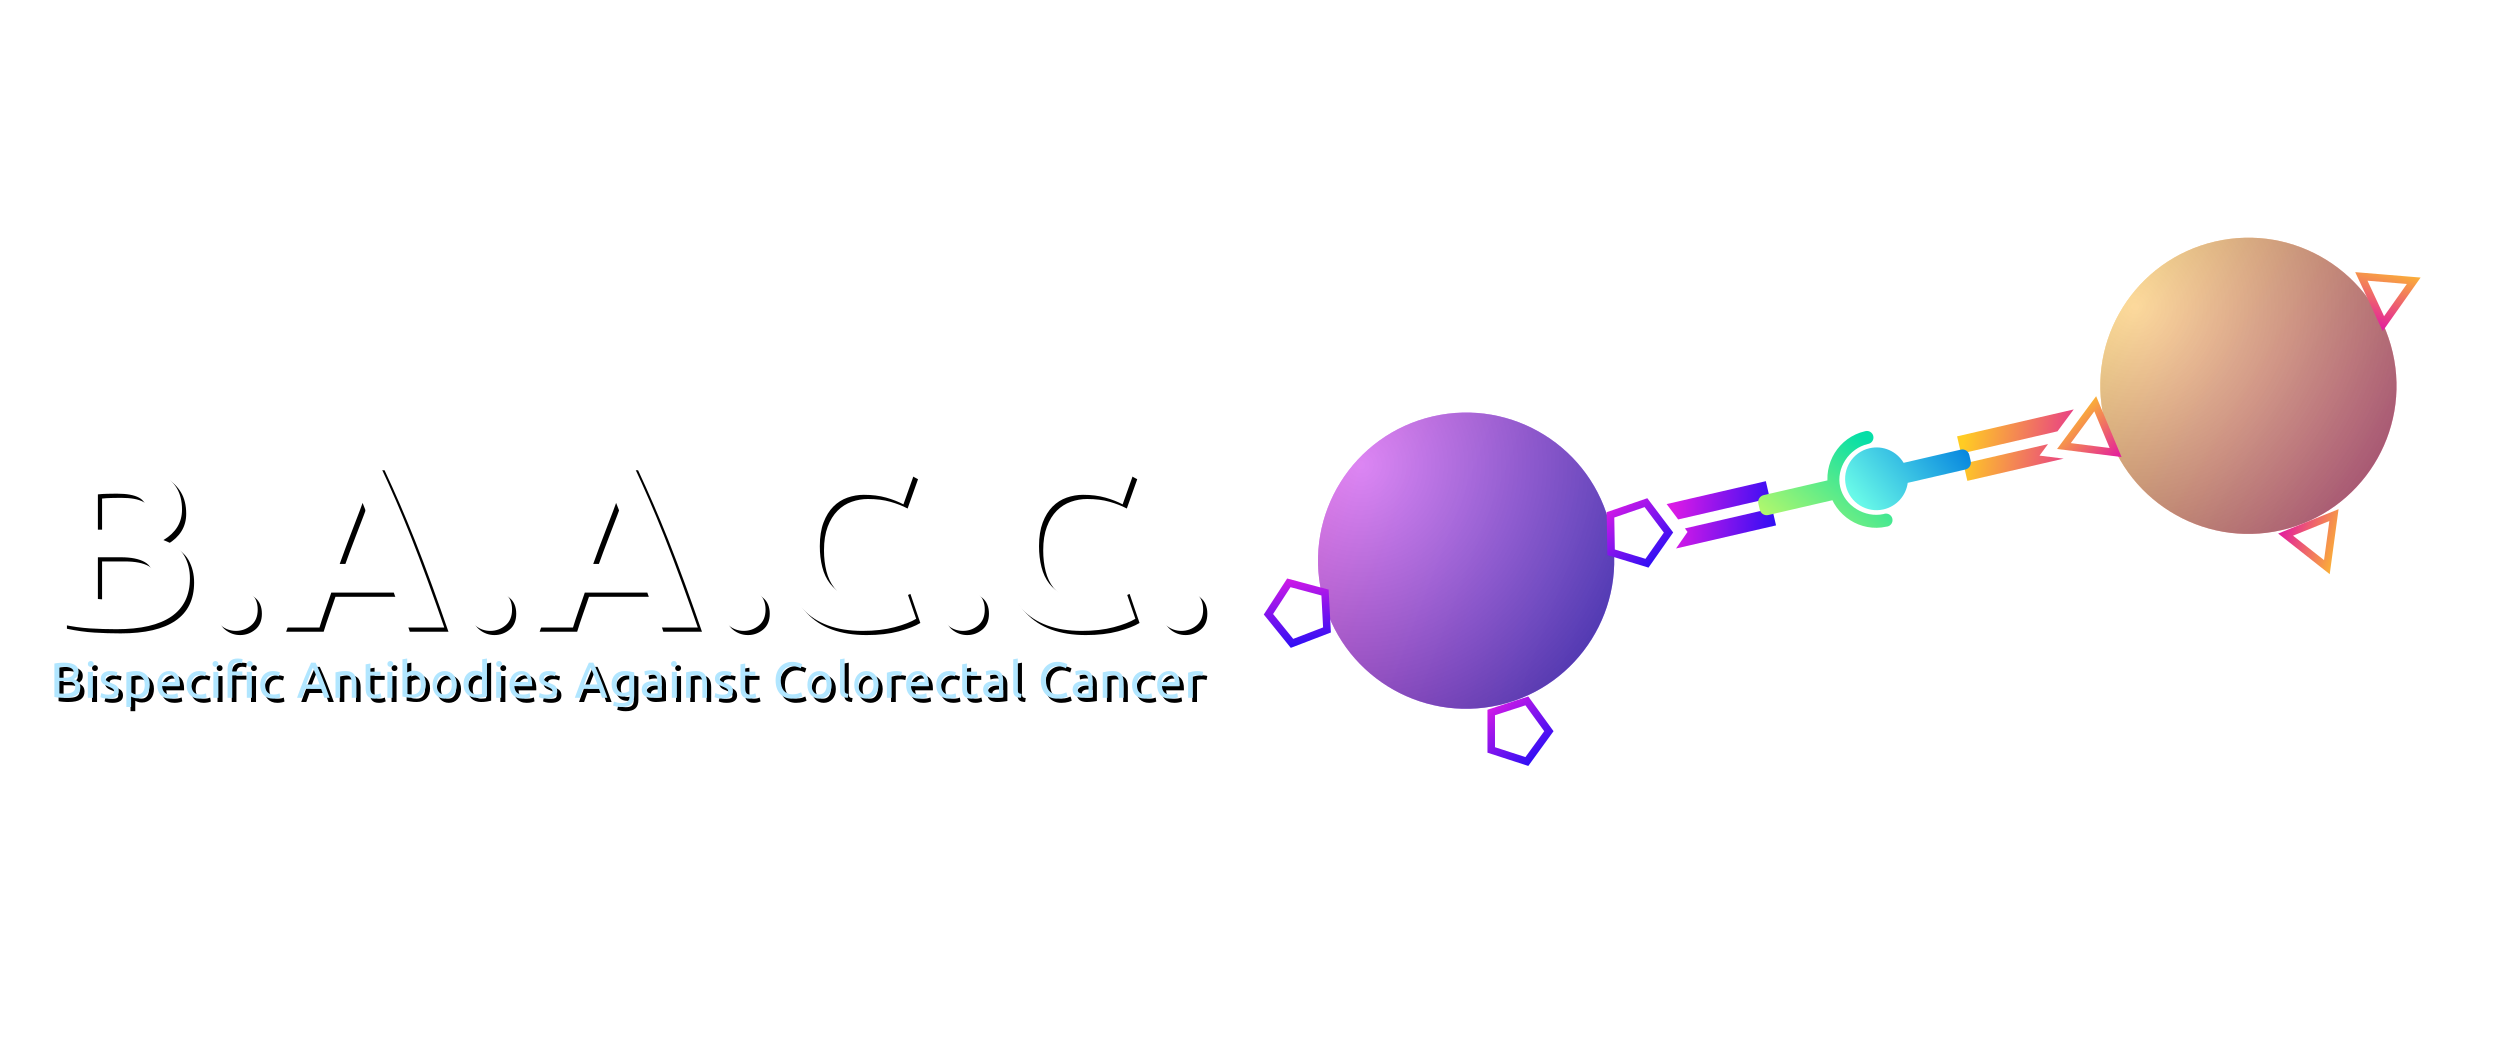 <?xml version="1.0" encoding="UTF-8"?>
<svg width="2988px" height="1252px" viewBox="0 0 2988 1252" version="1.1" xmlns="http://www.w3.org/2000/svg" xmlns:xlink="http://www.w3.org/1999/xlink">
    <!-- Generator: Sketch 59 (86127) - https://sketch.com -->
    <title>Artboard</title>
    <desc>Created with Sketch.</desc>
    <defs>
        <path d="M76.457,834.04 C75.599,834.04 74.67,834.02 73.669,833.981 C72.668,833.941 71.668,833.881 70.667,833.802 C69.666,833.723 68.676,833.624 67.696,833.505 C66.715,833.386 65.817,833.227 65,833.029 L65,793.051 C65.817,792.853 66.715,792.694 67.696,792.575 C68.676,792.456 69.666,792.357 70.667,792.278 C71.668,792.199 72.658,792.139 73.638,792.099 C74.619,792.06 75.538,792.04 76.395,792.04 C78.846,792.04 81.143,792.218 83.288,792.575 C85.432,792.932 87.29,793.537 88.863,794.39 C90.435,795.243 91.671,796.363 92.569,797.751 C93.468,799.139 93.917,800.845 93.917,802.867 C93.917,805.128 93.366,806.982 92.263,808.43 C91.16,809.877 89.69,810.958 87.852,811.672 C90.343,812.386 92.324,813.516 93.794,815.063 C95.265,816.609 96,818.791 96,821.607 C96,825.731 94.438,828.835 91.313,830.917 C88.189,832.999 83.237,834.04 76.457,834.04 Z M71,814.04 L71,828.798 L71.735,828.859 L71.735,828.859 L72.594,828.919 C73.125,828.959 73.748,828.99 74.463,829.01 L76.261,829.038 C76.482,829.039 76.71,829.04 76.945,829.04 C78.702,829.04 80.367,828.929 81.94,828.707 C83.513,828.486 84.892,828.092 86.077,827.528 C87.262,826.963 88.212,826.177 88.927,825.169 C89.642,824.161 90,822.891 90,821.359 C90,819.988 89.734,818.828 89.203,817.881 C88.672,816.933 87.906,816.177 86.905,815.613 C85.904,815.048 84.709,814.645 83.319,814.403 C81.93,814.161 80.377,814.04 78.661,814.04 L71,814.04 Z M71,810.04 L77.283,810.04 C78.761,810.04 80.157,809.941 81.471,809.742 C82.785,809.543 83.925,809.185 84.889,808.668 C85.854,808.152 86.614,807.476 87.168,806.641 C87.723,805.806 88,804.753 88,803.48 C88,802.288 87.713,801.284 87.138,800.469 C86.563,799.654 85.772,798.998 84.766,798.501 C83.76,798.004 82.58,797.636 81.225,797.398 C79.87,797.159 78.432,797.04 76.913,797.04 L75.141,797.051 C74.433,797.061 73.833,797.077 73.341,797.1 C72.478,797.139 71.698,797.199 71,797.279 L71,810.04 Z M111,834.04 L105,834.04 L105,803.04 L111,803.04 L111,834.04 Z M108.5,797.04 C107.528,797.04 106.701,796.724 106.021,796.093 C105.34,795.462 105,794.611 105,793.54 C105,792.469 105.34,791.618 106.021,790.987 C106.701,790.356 107.528,790.04 108.5,790.04 C109.472,790.04 110.299,790.356 110.979,790.987 C111.66,791.618 112,792.469 112,793.54 C112,794.611 111.66,795.462 110.979,796.093 C110.299,796.724 109.472,797.04 108.5,797.04 Z M129.651,830.257 C131.929,830.257 133.618,829.954 134.717,829.348 C135.816,828.743 136.365,827.774 136.365,826.442 C136.365,825.069 135.826,823.979 134.747,823.172 C133.766,822.438 132.207,821.621 130.07,820.72 L129.411,820.447 C128.213,819.963 127.064,819.468 125.965,818.964 C124.866,818.459 123.916,817.864 123.117,817.178 C122.318,816.491 121.678,815.664 121.199,814.695 C120.719,813.726 120.48,812.535 120.48,811.123 C120.48,808.337 121.499,806.127 123.537,804.492 C125.575,802.857 128.352,802.04 131.869,802.04 C132.748,802.04 133.628,802.09 134.507,802.191 C135.386,802.292 136.205,802.413 136.965,802.555 C137.534,802.661 138.053,802.772 138.521,802.89 L138.973,803.009 C139.552,803.17 140.002,803.312 140.322,803.433 L139.302,808.277 C138.703,807.954 137.764,807.621 136.485,807.278 C135.206,806.934 133.668,806.763 131.869,806.763 C130.311,806.763 128.952,807.076 127.793,807.701 C126.634,808.327 126.054,809.306 126.054,810.638 C126.054,811.324 126.184,811.93 126.444,812.455 C126.704,812.979 127.104,813.454 127.643,813.878 C128.183,814.301 128.852,814.695 129.651,815.058 C130.451,815.422 131.41,815.805 132.529,816.209 C134.007,816.774 135.326,817.329 136.485,817.874 C137.644,818.419 138.633,819.055 139.452,819.781 C140.272,820.508 140.901,821.386 141.341,822.415 C141.78,823.445 142,824.706 142,826.2 C142,829.106 140.931,831.306 138.793,832.8 C136.655,834.293 133.608,835.04 129.651,835.04 C126.894,835.04 124.736,834.808 123.177,834.344 L122.212,834.051 C121.173,833.728 120.435,833.472 120,833.284 L121.019,828.44 L123.57,829.354 C123.733,829.411 123.901,829.469 124.076,829.53 C125.475,830.014 127.333,830.257 129.651,830.257 Z M173,818.54 C173,814.849 172.104,812.009 170.313,810.021 C168.522,808.034 166.134,807.04 163.149,807.04 L161.965,807.051 C160.849,807.074 159.94,807.131 159.239,807.223 C158.303,807.344 157.557,807.486 157,807.648 L157,827.606 C157.677,828.174 158.652,828.722 159.925,829.249 C161.199,829.776 162.592,830.04 164.104,830.04 C165.697,830.04 167.06,829.746 168.194,829.158 C169.328,828.57 170.254,827.758 170.97,826.724 C171.687,825.689 172.204,824.473 172.522,823.073 C172.841,821.674 173,820.163 173,818.54 Z M179,818.375 C179,820.737 178.684,822.919 178.052,824.921 C177.421,826.923 176.493,828.645 175.271,830.086 C174.048,831.527 172.55,832.648 170.777,833.449 C169.004,834.25 166.977,834.65 164.694,834.65 C162.86,834.65 161.24,834.41 159.834,833.93 C158.428,833.449 157.378,832.989 156.686,832.548 L156.686,845.04 L151,845.04 L151,803.662 C152.345,803.341 154.026,802.991 156.044,802.611 C158.061,802.23 160.394,802.04 163.044,802.04 C165.489,802.04 167.69,802.42 169.646,803.181 C171.603,803.942 173.274,805.023 174.659,806.424 C176.045,807.825 177.115,809.537 177.869,811.559 C178.623,813.581 179,815.853 179,818.375 Z M188,818.631 C188,815.845 188.396,813.413 189.189,811.335 C189.982,809.256 191.033,807.53 192.341,806.157 C193.65,804.785 195.156,803.756 196.861,803.069 C198.566,802.383 200.311,802.04 202.095,802.04 C206.258,802.04 209.449,803.362 211.67,806.006 C213.89,808.65 215,812.677 215,818.086 L215,819.024 C215,819.408 214.98,819.761 214.941,820.084 L193.769,820.084 C194.007,823.354 194.938,825.836 196.564,827.532 C198.189,829.227 200.727,830.075 204.176,830.075 C206.119,830.075 207.754,829.903 209.083,829.56 C210.411,829.217 211.412,828.884 212.086,828.561 L212.859,833.284 C212.185,833.647 211.006,834.031 209.32,834.435 C207.635,834.838 205.722,835.04 203.581,835.04 C200.885,835.04 198.556,834.626 196.594,833.799 C194.631,832.971 193.015,831.831 191.747,830.378 C190.478,828.924 189.536,827.199 188.922,825.201 C188.307,823.202 188,821.012 188,818.631 Z M208.998,815.04 C209.039,812.415 208.388,810.259 207.045,808.571 C205.701,806.884 203.851,806.04 201.495,806.04 C200.172,806.04 199.004,806.3 197.992,806.821 C196.979,807.342 196.121,808.019 195.418,808.853 C194.716,809.686 194.168,810.644 193.775,811.728 C193.382,812.811 193.124,813.915 193,815.04 L208.998,815.04 Z M238.533,835.04 C235.975,835.04 233.731,834.636 231.802,833.829 C229.873,833.022 228.249,831.891 226.929,830.438 C225.609,828.985 224.624,827.259 223.975,825.261 C223.325,823.263 223,821.053 223,818.631 C223,816.209 223.355,813.989 224.066,811.97 C224.777,809.952 225.782,808.206 227.081,806.733 C228.381,805.259 229.975,804.109 231.863,803.281 C233.751,802.454 235.853,802.04 238.168,802.04 C239.589,802.04 241.01,802.161 242.431,802.403 C243.853,802.646 245.213,803.029 246.513,803.554 L245.234,808.337 C244.381,807.934 243.396,807.611 242.279,807.368 C241.162,807.126 239.975,807.005 238.716,807.005 C235.548,807.005 233.122,807.994 231.437,809.972 C229.751,811.95 228.909,814.836 228.909,818.631 C228.909,820.326 229.102,821.88 229.487,823.293 C229.873,824.706 230.482,825.917 231.315,826.926 C232.147,827.935 233.213,828.712 234.513,829.257 C235.812,829.802 237.396,830.075 239.264,830.075 C240.767,830.075 242.127,829.934 243.345,829.651 C244.563,829.368 245.518,829.066 246.208,828.743 L247,833.466 C246.675,833.668 246.208,833.859 245.599,834.041 C244.99,834.223 244.299,834.384 243.528,834.525 C242.756,834.667 241.934,834.788 241.061,834.889 C240.188,834.99 239.345,835.04 238.533,835.04 Z M261,834.04 L255,834.04 L255,803.04 L261,803.04 L261,834.04 Z M257.5,797.04 C256.528,797.04 255.701,796.724 255.021,796.093 C254.34,795.462 254,794.611 254,793.54 C254,792.469 254.34,791.618 255.021,790.987 C255.701,790.356 256.528,790.04 257.5,790.04 C258.472,790.04 259.299,790.356 259.979,790.987 C260.66,791.618 261,792.469 261,793.54 C261,794.611 260.66,795.462 259.979,796.093 C259.299,796.724 258.472,797.04 257.5,797.04 Z M284.221,787.04 C285.625,787.04 286.829,787.131 287.833,787.313 L288.624,787.466 C289.226,787.591 289.685,787.712 290,787.827 L289.217,792.673 C288.776,792.511 288.174,792.34 287.411,792.158 C286.649,791.976 285.726,791.885 284.642,791.885 C282.033,791.885 280.207,792.602 279.164,794.035 C278.12,795.469 277.599,797.397 277.599,799.82 L277.599,802.545 L289.639,802.545 L289.639,807.269 L277.599,807.269 L277.599,834.04 L272,834.04 L272,799.699 C272,795.661 272.983,792.542 274.95,790.341 C276.916,788.14 280.007,787.04 284.221,787.04 Z M301,834.04 L295,834.04 L295,803.04 L301,803.04 L301,834.04 Z M298.5,797.04 C297.528,797.04 296.701,796.724 296.021,796.093 C295.34,795.462 295,794.611 295,793.54 C295,792.469 295.34,791.618 296.021,790.987 C296.701,790.356 297.528,790.04 298.5,790.04 C299.472,790.04 300.299,790.356 300.979,790.987 C301.66,791.618 302,792.469 302,793.54 C302,794.611 301.66,795.462 300.979,796.093 C300.299,796.724 299.472,797.04 298.5,797.04 Z M326.533,835.04 C323.975,835.04 321.731,834.636 319.802,833.829 C317.873,833.022 316.249,831.891 314.929,830.438 C313.609,828.985 312.624,827.259 311.975,825.261 C311.325,823.263 311,821.053 311,818.631 C311,816.209 311.355,813.989 312.066,811.97 C312.777,809.952 313.782,808.206 315.081,806.733 C316.381,805.259 317.975,804.109 319.863,803.281 C321.751,802.454 323.853,802.04 326.168,802.04 C327.589,802.04 329.01,802.161 330.431,802.403 C331.853,802.646 333.213,803.029 334.513,803.554 L333.234,808.337 C332.381,807.934 331.396,807.611 330.279,807.368 C329.162,807.126 327.975,807.005 326.716,807.005 C323.548,807.005 321.122,807.994 319.437,809.972 C317.751,811.95 316.909,814.836 316.909,818.631 C316.909,820.326 317.102,821.88 317.487,823.293 C317.873,824.706 318.482,825.917 319.315,826.926 C320.147,827.935 321.213,828.712 322.513,829.257 C323.812,829.802 325.396,830.075 327.264,830.075 C328.767,830.075 330.127,829.934 331.345,829.651 C332.563,829.368 333.518,829.066 334.208,828.743 L335,833.466 C334.675,833.668 334.208,833.859 333.599,834.041 C332.99,834.223 332.299,834.384 331.528,834.525 C330.756,834.667 329.934,834.788 329.061,834.889 C328.188,834.99 327.345,835.04 326.533,835.04 Z M387.611,834.04 C386.927,832.222 386.284,830.434 385.682,828.676 C385.079,826.919 384.456,825.131 383.813,823.313 L364.886,823.313 L361.088,834.04 L355,834.04 L357.657,826.747 C358.084,825.586 358.502,824.453 358.912,823.346 L359.521,821.707 C360.927,817.929 362.304,814.343 363.65,810.949 C364.996,807.555 366.332,804.313 367.658,801.222 C368.985,798.131 370.371,795.07 371.818,792.04 L377.182,792.04 C378.629,795.07 380.015,798.131 381.342,801.222 C382.668,804.313 384.004,807.555 385.35,810.949 C386.427,813.664 387.523,816.502 388.639,819.463 L389.479,821.707 C390.886,825.484 392.393,829.596 394,834.04 L387.611,834.04 Z M382,818.04 C380.677,814.471 379.364,811.014 378.062,807.671 C376.76,804.327 375.406,801.117 374,798.04 C372.553,801.117 371.178,804.327 369.876,807.671 C368.574,811.014 367.282,814.471 366,818.04 L382,818.04 Z M401,803.607 C402.27,803.285 403.956,802.944 406.06,802.582 C408.163,802.221 410.583,802.04 413.321,802.04 C415.782,802.04 417.825,802.392 419.452,803.095 C421.079,803.798 422.379,804.782 423.351,806.048 C424.323,807.313 425.008,808.83 425.405,810.597 C425.802,812.365 426,814.314 426,816.443 L426,834.04 L420.464,834.04 L420.464,817.648 C420.464,815.72 420.335,814.073 420.077,812.707 C419.819,811.341 419.393,810.236 418.798,809.392 C418.202,808.548 417.409,807.936 416.417,807.554 C415.425,807.172 414.194,806.982 412.726,806.982 C412.131,806.982 411.516,807.002 410.881,807.042 C410.246,807.082 409.641,807.132 409.065,807.193 C408.682,807.233 408.325,807.277 407.994,807.326 L406.67,807.558 C406.62,807.567 406.575,807.576 406.536,807.584 L406.536,834.04 L401,834.04 L401,803.607 Z M442.7,802.812 L454.774,802.812 L454.774,807.546 L442.7,807.546 L442.7,822.112 C442.7,823.69 442.823,824.995 443.068,826.027 C443.313,827.059 443.681,827.868 444.171,828.455 C444.661,829.041 445.274,829.456 446.01,829.699 C446.745,829.942 447.603,830.063 448.584,830.063 C450.3,830.063 451.679,829.871 452.721,829.487 L454.469,828.833 C454.637,828.769 454.78,828.713 454.897,828.667 L456,833.341 C455.428,833.624 454.427,833.978 452.997,834.403 C451.567,834.828 449.932,835.04 448.094,835.04 C445.928,835.04 444.14,834.767 442.731,834.221 C441.321,833.674 440.187,832.855 439.329,831.763 C438.471,830.67 437.868,829.325 437.521,827.726 C437.174,826.128 437,824.277 437,822.173 L437,794.011 L442.7,793.04 L442.7,802.812 Z M469,834.04 L463,834.04 L463,803.04 L469,803.04 L469,834.04 Z M466.5,797.04 C465.528,797.04 464.701,796.724 464.021,796.093 C463.34,795.462 463,794.611 463,793.54 C463,792.469 463.34,791.618 464.021,790.987 C464.701,790.356 465.528,790.04 466.5,790.04 C467.472,790.04 468.299,790.356 468.979,790.987 C469.66,791.618 470,792.469 470,793.54 C470,794.611 469.66,795.462 468.979,796.093 C468.299,796.724 467.472,797.04 466.5,797.04 Z M486.686,803.681 C487.378,803.243 488.428,802.786 489.834,802.309 C491.24,801.832 492.86,801.593 494.694,801.593 C496.977,801.593 499.004,801.991 500.777,802.786 C502.55,803.581 504.048,804.695 505.271,806.126 C506.493,807.558 507.421,809.268 508.052,811.256 C508.684,813.244 509,815.431 509,817.817 C509,820.322 508.623,822.578 507.869,824.586 C507.115,826.594 506.045,828.294 504.659,829.686 C503.274,831.078 501.603,832.151 499.646,832.907 C497.69,833.662 495.489,834.04 493.044,834.04 C490.394,834.04 488.051,833.861 486.013,833.503 L484.553,833.235 C483.163,832.966 481.978,832.698 481,832.43 L481,787.994 L486.686,787.04 L486.686,803.681 Z M487,829.374 C487.557,829.536 488.343,829.687 489.358,829.828 C490.373,829.969 491.637,830.04 493.149,830.04 C496.134,830.04 498.522,829.041 500.313,827.044 C502.104,825.047 503,822.212 503,818.54 C503,816.926 502.841,815.413 502.522,814.001 C502.204,812.588 501.687,811.368 500.97,810.339 C500.254,809.31 499.328,808.503 498.194,807.918 C497.06,807.333 495.697,807.04 494.104,807.04 C492.592,807.04 491.199,807.302 489.925,807.827 C488.652,808.351 487.677,808.896 487,809.461 L487,829.374 Z M546,818.54 C546,821.038 545.643,823.295 544.93,825.309 C544.217,827.324 543.217,829.056 541.929,830.507 C540.642,831.958 539.107,833.076 537.324,833.861 C535.541,834.647 533.6,835.04 531.5,835.04 C529.4,835.04 527.459,834.647 525.676,833.861 C523.893,833.076 522.358,831.958 521.071,830.507 C519.783,829.056 518.783,827.324 518.07,825.309 C517.357,823.295 517,821.038 517,818.54 C517,816.082 517.357,813.836 518.07,811.801 C518.783,809.766 519.783,808.024 521.071,806.573 C522.358,805.122 523.893,804.004 525.676,803.219 C527.459,802.433 529.4,802.04 531.5,802.04 C533.6,802.04 535.541,802.433 537.324,803.219 C539.107,804.004 540.642,805.122 541.929,806.573 C543.217,808.024 544.217,809.766 544.93,811.801 C545.643,813.836 546,816.082 546,818.54 Z M540,818.54 C540,815.008 539.194,812.208 537.582,810.141 C535.969,808.074 533.776,807.04 531,807.04 C528.224,807.04 526.031,808.074 524.418,810.141 C522.806,812.208 522,815.008 522,818.54 C522,822.072 522.806,824.872 524.418,826.939 C526.031,829.006 528.224,830.04 531,830.04 C533.776,830.04 535.969,829.006 537.582,826.939 C539.194,824.872 540,822.072 540,818.54 Z M576,809.461 C575.323,808.896 574.348,808.351 573.075,807.827 C571.801,807.302 570.408,807.04 568.896,807.04 C567.303,807.04 565.94,807.333 564.806,807.918 C563.672,808.503 562.746,809.31 562.03,810.339 C561.313,811.368 560.796,812.588 560.478,814.001 C560.159,815.413 560,816.926 560,818.54 C560,822.212 560.896,825.047 562.687,827.044 C564.478,829.041 566.866,830.04 569.851,830.04 C571.363,830.04 572.627,829.969 573.642,829.828 C574.657,829.687 575.443,829.536 576,829.374 L576,809.461 Z M576.314,787.994 L582,787.04 L582,832.43 C580.696,832.787 579.025,833.145 576.987,833.503 C574.949,833.861 572.606,834.04 569.956,834.04 C567.511,834.04 565.31,833.662 563.354,832.907 C561.397,832.151 559.726,831.078 558.341,829.686 C556.955,828.294 555.885,826.594 555.131,824.586 C554.377,822.578 554,820.322 554,817.817 C554,815.431 554.316,813.244 554.948,811.256 C555.579,809.268 556.507,807.558 557.729,806.126 C558.952,804.695 560.45,803.581 562.223,802.786 C563.996,801.991 566.023,801.593 568.306,801.593 C570.14,801.593 571.76,801.832 573.166,802.309 C574.572,802.786 575.622,803.243 576.314,803.681 L576.314,787.994 Z M599,834.04 L593,834.04 L593,803.04 L599,803.04 L599,834.04 Z M596.5,797.04 C595.528,797.04 594.701,796.724 594.021,796.093 C593.34,795.462 593,794.611 593,793.54 C593,792.469 593.34,791.618 594.021,790.987 C594.701,790.356 595.528,790.04 596.5,790.04 C597.472,790.04 598.299,790.356 598.979,790.987 C599.66,791.618 600,792.469 600,793.54 C600,794.611 599.66,795.462 598.979,796.093 C598.299,796.724 597.472,797.04 596.5,797.04 Z M609,818.631 C609,815.845 609.396,813.413 610.189,811.335 C610.982,809.256 612.033,807.53 613.341,806.157 C614.65,804.785 616.156,803.756 617.861,803.069 C619.566,802.383 621.311,802.04 623.095,802.04 C627.258,802.04 630.449,803.362 632.67,806.006 C634.89,808.65 636,812.677 636,818.086 L636,819.024 C636,819.408 635.98,819.761 635.941,820.084 L614.769,820.084 C615.007,823.354 615.938,825.836 617.564,827.532 C619.189,829.227 621.727,830.075 625.176,830.075 C627.119,830.075 628.754,829.903 630.083,829.56 C631.411,829.217 632.412,828.884 633.086,828.561 L633.859,833.284 C633.185,833.647 632.006,834.031 630.32,834.435 C628.635,834.838 626.722,835.04 624.581,835.04 C621.885,835.04 619.556,834.626 617.594,833.799 C615.631,832.971 614.015,831.831 612.747,830.378 C611.478,828.924 610.536,827.199 609.922,825.201 C609.307,823.202 609,821.012 609,818.631 Z M630.998,815.04 C631.039,812.415 630.388,810.259 629.045,808.571 C627.701,806.884 625.851,806.04 623.495,806.04 C622.172,806.04 621.004,806.3 619.992,806.821 C618.979,807.342 618.121,808.019 617.418,808.853 C616.716,809.686 616.168,810.644 615.775,811.728 C615.382,812.811 615.124,813.915 615,815.04 L630.998,815.04 Z M653.651,830.257 C655.929,830.257 657.618,829.954 658.717,829.348 C659.816,828.743 660.365,827.774 660.365,826.442 C660.365,825.069 659.826,823.979 658.747,823.172 C657.766,822.438 656.207,821.621 654.07,820.72 L653.411,820.447 C652.213,819.963 651.064,819.468 649.965,818.964 C648.866,818.459 647.916,817.864 647.117,817.178 C646.318,816.491 645.678,815.664 645.199,814.695 C644.719,813.726 644.48,812.535 644.48,811.123 C644.48,808.337 645.499,806.127 647.537,804.492 C649.575,802.857 652.352,802.04 655.869,802.04 C656.748,802.04 657.628,802.09 658.507,802.191 C659.386,802.292 660.205,802.413 660.965,802.555 C661.534,802.661 662.053,802.772 662.521,802.89 L662.973,803.009 C663.552,803.17 664.002,803.312 664.322,803.433 L663.302,808.277 C662.703,807.954 661.764,807.621 660.485,807.278 C659.206,806.934 657.668,806.763 655.869,806.763 C654.311,806.763 652.952,807.076 651.793,807.701 C650.634,808.327 650.054,809.306 650.054,810.638 C650.054,811.324 650.184,811.93 650.444,812.455 C650.704,812.979 651.104,813.454 651.643,813.878 C652.183,814.301 652.852,814.695 653.651,815.058 C654.451,815.422 655.41,815.805 656.529,816.209 C658.007,816.774 659.326,817.329 660.485,817.874 C661.644,818.419 662.633,819.055 663.452,819.781 C664.272,820.508 664.901,821.386 665.341,822.415 C665.78,823.445 666,824.706 666,826.2 C666,829.106 664.931,831.306 662.793,832.8 C660.655,834.293 657.608,835.04 653.651,835.04 C650.894,835.04 648.736,834.808 647.177,834.344 L646.212,834.051 C645.173,833.728 644.435,833.472 644,833.284 L645.019,828.44 L647.098,829.189 C647.401,829.295 647.727,829.409 648.076,829.53 C649.475,830.014 651.333,830.257 653.651,830.257 Z M719.611,834.04 C718.927,832.222 718.284,830.434 717.682,828.676 C717.079,826.919 716.456,825.131 715.813,823.313 L696.886,823.313 L693.088,834.04 L687,834.04 L689.011,828.509 C689.881,826.133 690.717,823.865 691.521,821.707 C692.927,817.929 694.304,814.343 695.65,810.949 C696.996,807.555 698.332,804.313 699.658,801.222 C700.985,798.131 702.371,795.07 703.818,792.04 L709.182,792.04 C710.629,795.07 712.015,798.131 713.342,801.222 C714.668,804.313 716.004,807.555 717.35,810.949 C718.427,813.664 719.523,816.502 720.639,819.463 L721.479,821.707 C722.886,825.484 724.393,829.596 726,834.04 L719.611,834.04 Z M714,818.04 C712.677,814.471 711.364,811.014 710.062,807.671 C708.76,804.327 707.406,801.117 706,798.04 C704.553,801.117 703.178,804.327 701.876,807.671 C700.574,811.014 699.282,814.471 698,818.04 L714,818.04 Z M752.443,830.687 C751.96,831.006 751.023,831.414 749.634,831.913 C748.245,832.411 746.624,832.66 744.772,832.66 C742.879,832.66 741.097,832.361 739.426,831.763 C737.755,831.165 736.295,830.238 735.047,828.982 C733.799,827.726 732.812,826.161 732.087,824.288 C731.362,822.414 731,820.181 731,817.589 C731,815.317 731.342,813.234 732.027,811.34 C732.711,809.446 733.708,807.811 735.017,806.436 C736.326,805.06 737.926,803.984 739.819,803.206 C741.711,802.429 743.846,802.04 746.221,802.04 C748.839,802.04 751.124,802.229 753.077,802.608 L754.675,802.925 C755.942,803.184 757.051,803.427 758,803.655 L758,831.404 C758,836.189 756.752,839.658 754.255,841.811 C751.758,843.964 747.973,845.04 742.899,845.04 C740.926,845.04 739.064,844.881 737.312,844.562 C735.56,844.243 734.04,843.864 732.752,843.425 L733.779,838.581 C734.906,839.02 736.285,839.408 737.916,839.747 C739.547,840.086 741.248,840.256 743.02,840.256 C746.362,840.256 748.768,839.598 750.238,838.282 C751.708,836.966 752.443,834.873 752.443,832.002 L752.443,830.687 Z M752,807.7 C751.455,807.54 750.726,807.39 749.811,807.25 C748.897,807.11 747.661,807.04 746.105,807.04 C743.187,807.04 740.94,808.02 739.364,809.98 C737.788,811.94 737,814.54 737,817.78 C737,819.58 737.224,821.12 737.671,822.4 C738.119,823.68 738.722,824.74 739.481,825.58 C740.239,826.42 741.115,827.04 742.107,827.44 C743.099,827.84 744.121,828.04 745.171,828.04 C746.611,828.04 747.934,827.83 749.14,827.41 C750.346,826.99 751.3,826.5 752,825.94 L752,807.7 Z M780.032,829.04 C781.332,829.04 782.484,829.011 783.489,828.954 C784.493,828.896 785.33,828.791 786,828.638 L786,819.73 C785.606,819.538 784.966,819.375 784.08,819.241 C783.193,819.107 782.12,819.04 780.859,819.04 C780.032,819.04 779.155,819.097 778.23,819.212 C777.304,819.327 776.457,819.567 775.689,819.931 C774.92,820.295 774.28,820.793 773.768,821.425 C773.256,822.057 773,822.891 773,823.925 C773,825.841 773.63,827.172 774.891,827.919 C776.152,828.666 777.865,829.04 780.032,829.04 Z M779.148,801.04 C781.361,801.04 783.227,801.333 784.748,801.92 C786.269,802.506 787.494,803.335 788.422,804.407 C789.351,805.478 790.012,806.752 790.407,808.228 C790.802,809.705 791,811.332 791,813.112 L791,832.827 L789.015,833.16 L789.015,833.16 C788.165,833.302 787.207,833.433 786.141,833.555 C785.074,833.676 783.919,833.787 782.674,833.888 C781.43,833.989 780.195,834.04 778.97,834.04 C777.232,834.04 775.632,833.858 774.17,833.494 C772.709,833.13 771.444,832.554 770.378,831.765 C769.311,830.977 768.481,829.935 767.889,828.641 C767.296,827.347 767,825.79 767,823.97 C767,822.231 767.346,820.735 768.037,819.481 C768.728,818.227 769.667,817.216 770.852,816.448 C772.037,815.68 773.42,815.114 775,814.75 C776.58,814.386 778.239,814.204 779.978,814.204 C780.531,814.204 781.104,814.234 781.696,814.295 C782.091,814.335 782.473,814.384 782.842,814.443 L783.895,814.635 L783.895,814.635 L785.281,814.916 C785.42,814.947 785.528,814.972 785.607,814.992 L785.607,813.415 C785.607,812.485 785.509,811.565 785.311,810.655 C785.114,809.745 784.758,808.936 784.244,808.228 C783.731,807.521 783.03,806.955 782.141,806.53 C781.252,806.105 780.096,805.893 778.674,805.893 C776.857,805.893 775.267,806.024 773.904,806.287 C772.541,806.55 771.523,806.823 770.852,807.106 L770.2,802.435 C770.911,802.112 772.096,801.798 773.756,801.495 C775.415,801.192 777.212,801.04 779.148,801.04 Z M809,834.04 L803,834.04 L803,803.04 L809,803.04 L809,834.04 Z M805.5,797.04 C804.528,797.04 803.701,796.724 803.021,796.093 C802.34,795.462 802,794.611 802,793.54 C802,792.469 802.34,791.618 803.021,790.987 C803.701,790.356 804.528,790.04 805.5,790.04 C806.472,790.04 807.299,790.356 807.979,790.987 C808.66,791.618 809,792.469 809,793.54 C809,794.611 808.66,795.462 807.979,796.093 C807.299,796.724 806.472,797.04 805.5,797.04 Z M820,803.607 C821.27,803.285 822.956,802.944 825.06,802.582 C827.163,802.221 829.583,802.04 832.321,802.04 C834.782,802.04 836.825,802.392 838.452,803.095 C840.079,803.798 841.379,804.782 842.351,806.048 C843.323,807.313 844.008,808.83 844.405,810.597 C844.802,812.365 845,814.314 845,816.443 L845,834.04 L839.464,834.04 L839.464,817.648 C839.464,815.72 839.335,814.073 839.077,812.707 C838.819,811.341 838.393,810.236 837.798,809.392 C837.202,808.548 836.409,807.936 835.417,807.554 C834.425,807.172 833.194,806.982 831.726,806.982 C831.131,806.982 830.516,807.002 829.881,807.042 C829.246,807.082 828.641,807.132 828.065,807.193 C827.682,807.233 827.325,807.277 826.994,807.326 L825.67,807.558 C825.62,807.567 825.575,807.576 825.536,807.584 L825.536,834.04 L820,834.04 L820,803.607 Z M863.651,830.257 C865.929,830.257 867.618,829.954 868.717,829.348 C869.816,828.743 870.365,827.774 870.365,826.442 C870.365,825.069 869.826,823.979 868.747,823.172 C867.766,822.438 866.207,821.621 864.07,820.72 L863.411,820.447 C862.213,819.963 861.064,819.468 859.965,818.964 C858.866,818.459 857.916,817.864 857.117,817.178 C856.318,816.491 855.678,815.664 855.199,814.695 C854.719,813.726 854.48,812.535 854.48,811.123 C854.48,808.337 855.499,806.127 857.537,804.492 C859.575,802.857 862.352,802.04 865.869,802.04 C866.748,802.04 867.628,802.09 868.507,802.191 C869.386,802.292 870.205,802.413 870.965,802.555 C871.534,802.661 872.053,802.772 872.521,802.89 L872.973,803.009 C873.552,803.17 874.002,803.312 874.322,803.433 L873.302,808.277 C872.703,807.954 871.764,807.621 870.485,807.278 C869.206,806.934 867.668,806.763 865.869,806.763 C864.311,806.763 862.952,807.076 861.793,807.701 C860.634,808.327 860.054,809.306 860.054,810.638 C860.054,811.324 860.184,811.93 860.444,812.455 C860.704,812.979 861.104,813.454 861.643,813.878 C862.183,814.301 862.852,814.695 863.651,815.058 C864.451,815.422 865.41,815.805 866.529,816.209 C868.007,816.774 869.326,817.329 870.485,817.874 C871.644,818.419 872.633,819.055 873.452,819.781 C874.272,820.508 874.901,821.386 875.341,822.415 C875.78,823.445 876,824.706 876,826.2 C876,829.106 874.931,831.306 872.793,832.8 C870.655,834.293 867.608,835.04 863.651,835.04 C860.894,835.04 858.736,834.808 857.177,834.344 L856.212,834.051 C855.173,833.728 854.435,833.472 854,833.284 L855.019,828.44 L857.57,829.354 C857.733,829.411 857.901,829.469 858.076,829.53 C859.475,830.014 861.333,830.257 863.651,830.257 Z M890.7,802.812 L902.774,802.812 L902.774,807.546 L890.7,807.546 L890.7,822.112 C890.7,823.69 890.823,824.995 891.068,826.027 C891.313,827.059 891.681,827.868 892.171,828.455 C892.661,829.041 893.274,829.456 894.01,829.699 C894.745,829.942 895.603,830.063 896.584,830.063 C898.3,830.063 899.679,829.871 900.721,829.487 L902.702,828.743 C902.774,828.716 902.838,828.69 902.897,828.667 L904,833.341 C903.428,833.624 902.427,833.978 900.997,834.403 C899.567,834.828 897.932,835.04 896.094,835.04 C893.928,835.04 892.14,834.767 890.731,834.221 C889.321,833.674 888.187,832.855 887.329,831.763 C886.471,830.67 885.868,829.325 885.521,827.726 C885.174,826.128 885,824.277 885,822.173 L885,794.011 L890.7,793.04 L890.7,802.812 Z M946.426,835.04 C943.526,835.04 940.885,834.554 938.501,833.581 C936.117,832.609 934.071,831.191 932.363,829.327 C930.655,827.464 929.334,825.164 928.4,822.43 C927.467,819.695 927,816.565 927,813.04 C927,809.515 927.526,806.385 928.579,803.651 C929.632,800.916 931.052,798.616 932.84,796.753 C934.628,794.889 936.713,793.471 939.097,792.499 C941.48,791.526 944.023,791.04 946.724,791.04 C948.433,791.04 949.972,791.162 951.343,791.405 C952.713,791.648 953.905,791.931 954.918,792.255 C955.931,792.58 956.755,792.904 957.391,793.228 L957.96,793.525 C958.296,793.705 958.543,793.849 958.702,793.957 L957.034,798.819 C956.676,798.576 956.16,798.313 955.484,798.029 C954.809,797.745 954.044,797.462 953.19,797.178 C952.336,796.895 951.402,796.662 950.389,796.479 C949.376,796.297 948.353,796.206 947.32,796.206 C945.135,796.206 943.169,796.591 941.421,797.36 C939.673,798.13 938.183,799.244 936.952,800.703 C935.72,802.162 934.777,803.934 934.121,806.021 C933.466,808.107 933.138,810.447 933.138,813.04 C933.138,815.552 933.426,817.841 934.002,819.907 C934.578,821.974 935.442,823.746 936.594,825.225 C937.746,826.704 939.186,827.848 940.914,828.659 C942.642,829.469 944.659,829.874 946.963,829.874 C949.624,829.874 951.829,829.591 953.577,829.023 C955.325,828.456 956.636,827.95 957.51,827.504 L959,832.366 C958.722,832.569 958.225,832.822 957.51,833.126 C956.795,833.43 955.901,833.723 954.829,834.007 C953.756,834.29 952.505,834.534 951.074,834.736 C949.644,834.939 948.095,835.04 946.426,835.04 Z M994,818.54 C994,821.038 993.643,823.295 992.93,825.309 C992.217,827.324 991.217,829.056 989.929,830.507 C988.642,831.958 987.107,833.076 985.324,833.861 C983.541,834.647 981.6,835.04 979.5,835.04 C977.4,835.04 975.459,834.647 973.676,833.861 C971.893,833.076 970.358,831.958 969.071,830.507 C967.783,829.056 966.783,827.324 966.07,825.309 C965.357,823.295 965,821.038 965,818.54 C965,816.082 965.357,813.836 966.07,811.801 C966.783,809.766 967.783,808.024 969.071,806.573 C970.358,805.122 971.893,804.004 973.676,803.219 C975.459,802.433 977.4,802.04 979.5,802.04 C981.6,802.04 983.541,802.433 985.324,803.219 C987.107,804.004 988.642,805.122 989.929,806.573 C991.217,808.024 992.217,809.766 992.93,811.801 C993.643,813.836 994,816.082 994,818.54 Z M988,818.54 C988,815.008 987.194,812.208 985.582,810.141 C983.969,808.074 981.776,807.04 979,807.04 C976.224,807.04 974.031,808.074 972.418,810.141 C970.806,812.208 970,815.008 970,818.54 C970,822.072 970.806,824.872 972.418,826.939 C974.031,829.006 976.224,830.04 979,830.04 C981.776,830.04 983.969,829.006 985.582,826.939 C987.194,824.872 988,822.072 988,818.54 Z M1013.24,834.04 C1009.887,833.96 1007.509,833.223 1006.105,831.828 C1004.702,830.432 1004,828.26 1004,825.31 L1004,787.997 L1009.439,787.04 L1009.439,824.413 C1009.439,825.33 1009.517,826.087 1009.673,826.685 C1009.828,827.283 1010.082,827.761 1010.433,828.12 C1010.784,828.479 1011.251,828.748 1011.836,828.927 C1012.421,829.107 1013.142,829.256 1014,829.376 L1013.24,834.04 Z M1050,818.54 C1050,821.038 1049.643,823.295 1048.93,825.309 C1048.217,827.324 1047.217,829.056 1045.929,830.507 C1044.642,831.958 1043.107,833.076 1041.324,833.861 C1039.541,834.647 1037.6,835.04 1035.5,835.04 C1033.4,835.04 1031.459,834.647 1029.676,833.861 C1027.893,833.076 1026.358,831.958 1025.071,830.507 C1023.783,829.056 1022.783,827.324 1022.07,825.309 C1021.357,823.295 1021,821.038 1021,818.54 C1021,816.082 1021.357,813.836 1022.07,811.801 C1022.783,809.766 1023.783,808.024 1025.071,806.573 C1026.358,805.122 1027.893,804.004 1029.676,803.219 C1031.459,802.433 1033.4,802.04 1035.5,802.04 C1037.6,802.04 1039.541,802.433 1041.324,803.219 C1043.107,804.004 1044.642,805.122 1045.929,806.573 C1047.217,808.024 1048.217,809.766 1048.93,811.801 C1049.643,813.836 1050,816.082 1050,818.54 Z M1044,818.54 C1044,815.008 1043.194,812.208 1041.582,810.141 C1039.969,808.074 1037.776,807.04 1035,807.04 C1032.224,807.04 1030.031,808.074 1028.418,810.141 C1026.806,812.208 1026,815.008 1026,818.54 C1026,822.072 1026.806,824.872 1028.418,826.939 C1030.031,829.006 1032.224,830.04 1035,830.04 C1037.776,830.04 1039.969,829.006 1041.582,826.939 C1043.194,824.872 1044,822.072 1044,818.54 Z M1071.676,802.04 C1072.162,802.04 1072.72,802.07 1073.348,802.13 C1073.976,802.191 1074.595,802.271 1075.203,802.371 L1076.351,802.572 L1076.351,802.572 L1076.875,802.673 C1077.382,802.773 1077.757,802.864 1078,802.944 L1077.027,807.825 C1076.581,807.665 1075.841,807.474 1074.807,807.253 C1073.774,807.032 1072.446,806.921 1070.824,806.921 C1069.77,806.921 1068.726,807.032 1067.693,807.253 L1065.794,807.671 C1065.742,807.684 1065.696,807.695 1065.655,807.705 L1065.655,834.04 L1060,834.04 L1060,804.029 C1061.338,803.547 1063,803.095 1064.986,802.673 C1066.973,802.251 1069.203,802.04 1071.676,802.04 Z M1083,818.631 C1083,815.845 1083.396,813.413 1084.189,811.335 C1084.982,809.256 1086.033,807.53 1087.341,806.157 C1088.65,804.785 1090.156,803.756 1091.861,803.069 C1093.566,802.383 1095.311,802.04 1097.095,802.04 C1101.258,802.04 1104.449,803.362 1106.67,806.006 C1108.89,808.65 1110,812.677 1110,818.086 L1110,819.024 C1110,819.408 1109.98,819.761 1109.941,820.084 L1088.769,820.084 C1089.007,823.354 1089.938,825.836 1091.564,827.532 C1093.189,829.227 1095.727,830.075 1099.176,830.075 C1101.119,830.075 1102.754,829.903 1104.083,829.56 C1105.411,829.217 1106.412,828.884 1107.086,828.561 L1107.859,833.284 C1107.185,833.647 1106.006,834.031 1104.32,834.435 C1102.635,834.838 1100.722,835.04 1098.582,835.04 C1095.885,835.04 1093.556,834.626 1091.594,833.799 C1089.631,832.971 1088.015,831.831 1086.747,830.378 C1085.478,828.924 1084.536,827.199 1083.922,825.201 C1083.307,823.202 1083,821.012 1083,818.631 Z M1104.998,815.04 C1105.039,812.415 1104.388,810.259 1103.045,808.571 C1101.701,806.884 1099.851,806.04 1097.495,806.04 C1096.172,806.04 1095.004,806.3 1093.992,806.821 C1092.979,807.342 1092.121,808.019 1091.418,808.853 C1090.716,809.686 1090.168,810.644 1089.775,811.728 C1089.382,812.811 1089.124,813.915 1089,815.04 L1104.998,815.04 Z M1134.533,835.04 C1131.975,835.04 1129.731,834.636 1127.802,833.829 C1125.873,833.022 1124.249,831.891 1122.929,830.438 C1121.609,828.985 1120.624,827.259 1119.975,825.261 C1119.325,823.263 1119,821.053 1119,818.631 C1119,816.209 1119.355,813.989 1120.066,811.97 C1120.777,809.952 1121.782,808.206 1123.081,806.733 C1124.381,805.259 1125.975,804.109 1127.863,803.281 C1129.751,802.454 1131.853,802.04 1134.168,802.04 C1135.589,802.04 1137.01,802.161 1138.431,802.403 C1139.853,802.646 1141.213,803.029 1142.513,803.554 L1141.234,808.337 C1140.381,807.934 1139.396,807.611 1138.279,807.368 C1137.162,807.126 1135.975,807.005 1134.716,807.005 C1131.548,807.005 1129.122,807.994 1127.437,809.972 C1125.751,811.95 1124.909,814.836 1124.909,818.631 C1124.909,820.326 1125.102,821.88 1125.487,823.293 C1125.873,824.706 1126.482,825.917 1127.315,826.926 C1128.147,827.935 1129.213,828.712 1130.513,829.257 C1131.812,829.802 1133.396,830.075 1135.264,830.075 C1136.766,830.075 1138.127,829.934 1139.345,829.651 C1140.563,829.368 1141.518,829.066 1142.208,828.743 L1143,833.466 C1142.675,833.668 1142.208,833.859 1141.599,834.041 C1140.99,834.223 1140.3,834.384 1139.528,834.525 C1138.756,834.667 1137.934,834.788 1137.061,834.889 C1136.188,834.99 1135.345,835.04 1134.533,835.04 Z M1155.7,802.812 L1167.774,802.812 L1167.774,807.546 L1155.7,807.546 L1155.7,822.112 C1155.7,823.69 1155.823,824.995 1156.068,826.027 C1156.313,827.059 1156.681,827.868 1157.171,828.455 C1157.661,829.041 1158.274,829.456 1159.01,829.699 C1159.745,829.942 1160.603,830.063 1161.584,830.063 C1163.3,830.063 1164.679,829.871 1165.721,829.487 L1167.469,828.833 C1167.637,828.769 1167.78,828.713 1167.897,828.667 L1169,833.341 C1168.428,833.624 1167.427,833.978 1165.997,834.403 C1164.567,834.828 1162.932,835.04 1161.094,835.04 C1158.928,835.04 1157.14,834.767 1155.731,834.221 C1154.321,833.674 1153.187,832.855 1152.329,831.763 C1151.471,830.67 1150.868,829.325 1150.521,827.726 C1150.174,826.128 1150,824.277 1150,822.173 L1150,794.011 L1155.7,793.04 L1155.7,802.812 Z M1188.032,829.04 C1189.332,829.04 1190.484,829.011 1191.489,828.954 C1192.493,828.896 1193.33,828.791 1194,828.638 L1194,819.73 C1193.606,819.538 1192.966,819.375 1192.08,819.241 C1191.193,819.107 1190.12,819.04 1188.859,819.04 C1188.032,819.04 1187.155,819.097 1186.23,819.212 C1185.304,819.327 1184.457,819.567 1183.689,819.931 C1182.92,820.295 1182.28,820.793 1181.768,821.425 C1181.256,822.057 1181,822.891 1181,823.925 C1181,825.841 1181.63,827.172 1182.891,827.919 C1184.152,828.666 1185.865,829.04 1188.032,829.04 Z M1187.148,801.04 C1189.361,801.04 1191.227,801.333 1192.748,801.92 C1194.269,802.506 1195.494,803.335 1196.422,804.407 C1197.351,805.478 1198.012,806.752 1198.407,808.228 C1198.802,809.705 1199,811.332 1199,813.112 L1199,832.827 L1197.015,833.16 L1197.015,833.16 C1196.165,833.302 1195.207,833.433 1194.141,833.555 C1193.074,833.676 1191.919,833.787 1190.674,833.888 C1189.43,833.989 1188.195,834.04 1186.97,834.04 C1185.232,834.04 1183.632,833.858 1182.17,833.494 C1180.709,833.13 1179.444,832.554 1178.378,831.765 C1177.311,830.977 1176.481,829.935 1175.889,828.641 C1175.296,827.347 1175,825.79 1175,823.97 C1175,822.231 1175.346,820.735 1176.037,819.481 C1176.728,818.227 1177.667,817.216 1178.852,816.448 C1180.037,815.68 1181.42,815.114 1183,814.75 C1184.58,814.386 1186.239,814.204 1187.978,814.204 C1188.531,814.204 1189.104,814.234 1189.696,814.295 C1190.091,814.335 1190.473,814.384 1190.842,814.443 L1191.895,814.635 L1191.895,814.635 L1193.281,814.916 C1193.42,814.947 1193.528,814.972 1193.607,814.992 L1193.607,813.415 C1193.607,812.485 1193.509,811.565 1193.311,810.655 C1193.114,809.745 1192.758,808.936 1192.244,808.228 C1191.731,807.521 1191.03,806.955 1190.141,806.53 C1189.252,806.105 1188.096,805.893 1186.674,805.893 C1184.857,805.893 1183.267,806.024 1181.904,806.287 C1180.541,806.55 1179.523,806.823 1178.852,807.106 L1178.2,802.435 C1178.911,802.112 1180.096,801.798 1181.756,801.495 C1183.415,801.192 1185.212,801.04 1187.148,801.04 Z M1220.24,834.04 C1216.887,833.96 1214.509,833.223 1213.105,831.828 C1211.702,830.432 1211,828.26 1211,825.31 L1211,787.997 L1216.439,787.04 L1216.439,824.413 C1216.439,825.33 1216.517,826.087 1216.673,826.685 C1216.828,827.283 1217.082,827.761 1217.433,828.12 C1217.784,828.479 1218.251,828.748 1218.836,828.927 C1219.421,829.107 1220.142,829.256 1221,829.376 L1220.24,834.04 Z M1263.426,835.04 C1260.526,835.04 1257.885,834.554 1255.501,833.581 C1253.117,832.609 1251.071,831.191 1249.363,829.327 C1247.655,827.464 1246.334,825.164 1245.4,822.43 C1244.467,819.695 1244,816.565 1244,813.04 C1244,809.515 1244.526,806.385 1245.579,803.651 C1246.632,800.916 1248.052,798.616 1249.84,796.753 C1251.628,794.889 1253.713,793.471 1256.097,792.499 C1258.48,791.526 1261.023,791.04 1263.724,791.04 C1265.433,791.04 1266.972,791.162 1268.343,791.405 C1269.713,791.648 1270.905,791.931 1271.918,792.255 C1272.931,792.58 1273.755,792.904 1274.391,793.228 L1275.196,793.653 C1275.414,793.775 1275.583,793.876 1275.702,793.957 L1274.034,798.819 C1273.676,798.576 1273.16,798.313 1272.484,798.029 C1271.809,797.745 1271.044,797.462 1270.19,797.178 C1269.336,796.895 1268.402,796.662 1267.389,796.479 C1266.376,796.297 1265.353,796.206 1264.32,796.206 C1262.135,796.206 1260.169,796.591 1258.421,797.36 C1256.673,798.13 1255.183,799.244 1253.952,800.703 C1252.72,802.162 1251.777,803.934 1251.121,806.021 C1250.466,808.107 1250.138,810.447 1250.138,813.04 C1250.138,815.552 1250.426,817.841 1251.002,819.907 C1251.578,821.974 1252.442,823.746 1253.594,825.225 C1254.746,826.704 1256.186,827.848 1257.914,828.659 C1259.642,829.469 1261.659,829.874 1263.963,829.874 C1266.624,829.874 1268.829,829.591 1270.577,829.023 C1272.325,828.456 1273.636,827.95 1274.51,827.504 L1276,832.366 C1275.722,832.569 1275.225,832.822 1274.51,833.126 C1273.795,833.43 1272.901,833.723 1271.829,834.007 C1270.756,834.29 1269.505,834.534 1268.074,834.736 C1266.644,834.939 1265.095,835.04 1263.426,835.04 Z M1295.032,829.04 C1296.332,829.04 1297.484,829.011 1298.489,828.954 C1299.493,828.896 1300.33,828.791 1301,828.638 L1301,819.73 C1300.606,819.538 1299.966,819.375 1299.08,819.241 C1298.193,819.107 1297.12,819.04 1295.859,819.04 C1295.032,819.04 1294.155,819.097 1293.23,819.212 C1292.304,819.327 1291.457,819.567 1290.689,819.931 C1289.92,820.295 1289.28,820.793 1288.768,821.425 C1288.256,822.057 1288,822.891 1288,823.925 C1288,825.841 1288.63,827.172 1289.891,827.919 C1291.152,828.666 1292.865,829.04 1295.032,829.04 Z M1294.148,801.04 C1296.361,801.04 1298.227,801.333 1299.748,801.92 C1301.269,802.506 1302.494,803.335 1303.422,804.407 C1304.351,805.478 1305.012,806.752 1305.407,808.228 C1305.802,809.705 1306,811.332 1306,813.112 L1306,832.827 L1304.015,833.16 L1304.015,833.16 C1303.165,833.302 1302.207,833.433 1301.141,833.555 C1300.074,833.676 1298.919,833.787 1297.674,833.888 C1296.43,833.989 1295.195,834.04 1293.97,834.04 C1292.232,834.04 1290.632,833.858 1289.17,833.494 C1287.709,833.13 1286.444,832.554 1285.378,831.765 C1284.311,830.977 1283.481,829.935 1282.889,828.641 C1282.296,827.347 1282,825.79 1282,823.97 C1282,822.231 1282.346,820.735 1283.037,819.481 C1283.728,818.227 1284.667,817.216 1285.852,816.448 C1287.037,815.68 1288.42,815.114 1290,814.75 C1291.58,814.386 1293.239,814.204 1294.978,814.204 C1295.531,814.204 1296.104,814.234 1296.696,814.295 C1297.091,814.335 1297.473,814.384 1297.842,814.443 L1298.895,814.635 L1298.895,814.635 L1300.281,814.916 C1300.42,814.947 1300.528,814.972 1300.607,814.992 L1300.607,813.415 C1300.607,812.485 1300.509,811.565 1300.311,810.655 C1300.114,809.745 1299.758,808.936 1299.244,808.228 C1298.731,807.521 1298.03,806.955 1297.141,806.53 C1296.252,806.105 1295.096,805.893 1293.674,805.893 C1291.857,805.893 1290.267,806.024 1288.904,806.287 C1287.541,806.55 1286.523,806.823 1285.852,807.106 L1285.2,802.435 C1285.911,802.112 1287.096,801.798 1288.756,801.495 C1290.415,801.192 1292.212,801.04 1294.148,801.04 Z M1318,803.607 C1319.27,803.285 1320.956,802.944 1323.06,802.582 C1325.163,802.221 1327.583,802.04 1330.321,802.04 C1332.782,802.04 1334.825,802.392 1336.452,803.095 C1338.079,803.798 1339.379,804.782 1340.351,806.048 C1341.323,807.313 1342.008,808.83 1342.405,810.597 C1342.802,812.365 1343,814.314 1343,816.443 L1343,834.04 L1337.464,834.04 L1337.464,817.648 C1337.464,815.72 1337.335,814.073 1337.077,812.707 C1336.819,811.341 1336.393,810.236 1335.798,809.392 C1335.202,808.548 1334.409,807.936 1333.417,807.554 C1332.425,807.172 1331.194,806.982 1329.726,806.982 C1329.131,806.982 1328.516,807.002 1327.881,807.042 C1327.246,807.082 1326.641,807.132 1326.065,807.193 C1325.682,807.233 1325.325,807.277 1324.994,807.326 L1323.67,807.558 C1323.62,807.567 1323.575,807.576 1323.536,807.584 L1323.536,834.04 L1318,834.04 L1318,803.607 Z M1368.533,835.04 C1365.975,835.04 1363.731,834.636 1361.802,833.829 C1359.873,833.022 1358.249,831.891 1356.929,830.438 C1355.609,828.985 1354.624,827.259 1353.975,825.261 C1353.325,823.263 1353,821.053 1353,818.631 C1353,816.209 1353.355,813.989 1354.066,811.97 C1354.777,809.952 1355.782,808.206 1357.081,806.733 C1358.381,805.259 1359.975,804.109 1361.863,803.281 C1363.751,802.454 1365.853,802.04 1368.168,802.04 C1369.589,802.04 1371.01,802.161 1372.431,802.403 C1373.853,802.646 1375.213,803.029 1376.513,803.554 L1375.234,808.337 C1374.381,807.934 1373.396,807.611 1372.279,807.368 C1371.162,807.126 1369.975,807.005 1368.716,807.005 C1365.548,807.005 1363.122,807.994 1361.437,809.972 C1359.751,811.95 1358.909,814.836 1358.909,818.631 C1358.909,820.326 1359.102,821.88 1359.487,823.293 C1359.873,824.706 1360.482,825.917 1361.315,826.926 C1362.147,827.935 1363.213,828.712 1364.513,829.257 C1365.812,829.802 1367.396,830.075 1369.264,830.075 C1370.766,830.075 1372.127,829.934 1373.345,829.651 C1374.563,829.368 1375.518,829.066 1376.208,828.743 L1377,833.466 C1376.675,833.668 1376.208,833.859 1375.599,834.041 C1374.99,834.223 1374.3,834.384 1373.528,834.525 C1372.756,834.667 1371.934,834.788 1371.061,834.889 C1370.188,834.99 1369.345,835.04 1368.533,835.04 Z M1383,818.631 C1383,815.845 1383.396,813.413 1384.189,811.335 C1384.982,809.256 1386.033,807.53 1387.341,806.157 C1388.65,804.785 1390.156,803.756 1391.861,803.069 C1393.566,802.383 1395.311,802.04 1397.095,802.04 C1401.258,802.04 1404.449,803.362 1406.67,806.006 C1408.89,808.65 1410,812.677 1410,818.086 L1410,819.024 C1410,819.408 1409.98,819.761 1409.941,820.084 L1388.769,820.084 C1389.007,823.354 1389.938,825.836 1391.564,827.532 C1393.189,829.227 1395.727,830.075 1399.176,830.075 C1401.119,830.075 1402.754,829.903 1404.083,829.56 C1405.411,829.217 1406.412,828.884 1407.086,828.561 L1407.859,833.284 C1407.185,833.647 1406.006,834.031 1404.32,834.435 C1402.635,834.838 1400.722,835.04 1398.582,835.04 C1395.885,835.04 1393.556,834.626 1391.594,833.799 C1389.631,832.971 1388.015,831.831 1386.747,830.378 C1385.478,828.924 1384.536,827.199 1383.922,825.201 C1383.307,823.202 1383,821.012 1383,818.631 Z M1403.998,815.04 C1404.039,812.415 1403.388,810.259 1402.045,808.571 C1400.701,806.884 1398.851,806.04 1396.495,806.04 C1395.172,806.04 1394.004,806.3 1392.992,806.821 C1391.979,807.342 1391.121,808.019 1390.418,808.853 C1389.716,809.686 1389.168,810.644 1388.775,811.728 C1388.382,812.811 1388.124,813.915 1388,815.04 L1403.998,815.04 Z M1431.676,802.04 C1432.162,802.04 1432.72,802.07 1433.348,802.13 C1433.976,802.191 1434.595,802.271 1435.203,802.371 L1436.351,802.572 L1436.351,802.572 L1436.875,802.673 C1437.382,802.773 1437.757,802.864 1438,802.944 L1437.027,807.825 C1436.581,807.665 1435.841,807.474 1434.807,807.253 C1433.774,807.032 1432.446,806.921 1430.824,806.921 C1429.77,806.921 1428.726,807.032 1427.693,807.253 L1425.794,807.671 C1425.742,807.684 1425.696,807.695 1425.655,807.705 L1425.655,834.04 L1420,834.04 L1420,804.029 C1421.338,803.547 1423,803.095 1424.986,802.673 C1426.973,802.251 1429.203,802.04 1431.676,802.04 Z" id="path-1"></path>
        <filter x="-0.9%" y="-21.6%" width="102.5%" height="160.3%" filterUnits="objectBoundingBox" id="filter-2">
            <feOffset dx="5" dy="5" in="SourceAlpha" result="shadowOffsetOuter1"></feOffset>
            <feGaussianBlur stdDeviation="5" in="shadowOffsetOuter1" result="shadowBlurOuter1"></feGaussianBlur>
            <feColorMatrix values="0 0 0 0 0   0 0 0 0 0   0 0 0 0 0  0 0 0 0.22 0" type="matrix" in="shadowBlurOuter1"></feColorMatrix>
        </filter>
        <path d="M139.19,752.04 C128.631,752.04 118.118,751.716 107.651,751.069 C97.184,750.421 86.3,748.895 75,746.491 L75,560.034 C83.892,558.37 93.618,557.121 104.177,556.289 C114.737,555.456 124.555,555.04 133.633,555.04 C145.859,555.04 157.113,555.919 167.395,557.676 C177.676,559.433 186.522,562.439 193.932,566.694 C201.343,570.948 207.132,576.543 211.3,583.48 C215.468,590.417 217.552,598.972 217.552,609.146 C217.552,624.499 210.142,636.615 195.322,645.494 C207.549,650.118 215.885,656.407 220.331,664.361 C224.777,672.315 227,681.286 227,691.275 C227,711.438 219.636,726.606 204.909,736.779 C190.181,746.953 168.275,752.04 139.19,752.04 Z M117,666.04 L117,715.925 C120.156,716.297 123.591,716.576 127.304,716.761 C131.017,716.947 135.101,717.04 139.557,717.04 C152.553,717.04 163.042,715.182 171.025,711.466 C179.008,707.75 183,700.876 183,690.843 C183,681.925 179.658,675.562 172.975,671.753 C166.291,667.944 156.73,666.04 144.291,666.04 L117,666.04 Z M117,633.04 L137.99,633.04 C151.248,633.04 160.73,631.318 166.438,627.874 C172.146,624.431 175,618.893 175,611.261 C175,603.443 172.054,597.951 166.162,594.787 C160.27,591.622 151.616,590.04 140.2,590.04 L136.976,590.051 C134.233,590.07 131.349,590.113 128.324,590.18 C124.089,590.273 120.314,590.505 117,590.878 L117,633.04 Z M308,728.54 C308,736.855 305.344,743.184 300.032,747.526 C294.72,751.869 288.71,754.04 282,754.04 C275.29,754.04 269.28,751.869 263.968,747.526 C258.656,743.184 256,736.855 256,728.54 C256,720.225 258.656,713.896 263.968,709.554 C269.28,705.211 275.29,703.04 282,703.04 C288.71,703.04 294.72,705.211 300.032,709.554 C305.344,713.896 308,720.225 308,728.54 Z M484.783,750.04 C483.044,744.311 481.135,738.445 479.056,732.443 L478.003,729.431 C475.512,722.376 473.068,715.32 470.669,708.265 L395.947,708.265 C394.348,712.969 392.729,717.672 391.089,722.376 L388.613,729.431 C386.123,736.486 383.863,743.356 381.833,750.04 L337,750.04 L340.775,739.179 C346.593,722.512 352.161,706.916 357.479,692.391 L360.238,684.894 C365.739,670.025 371.139,655.907 376.437,642.539 L379.519,634.807 C384.644,622.03 389.705,609.8 394.702,598.119 C400.698,584.101 406.925,570.408 413.382,557.04 L454.618,557.04 C460.891,570.408 467.071,584.101 473.16,598.119 C478.741,610.968 484.361,624.481 490.019,638.657 L491.563,642.539 C497.744,658.135 504.063,674.752 510.521,692.391 L512.815,698.681 C518.589,714.572 524.651,731.692 531,750.04 L484.783,750.04 Z M433.36,601.04 L432.963,602.209 C432.19,604.452 431.166,607.244 429.892,610.586 L420.72,634.494 C418.868,639.345 416.893,644.539 414.794,650.078 L412.622,655.86 C410.441,661.711 408.234,667.771 406,674.04 L461,674.04 L458.784,667.841 C457.318,663.754 455.876,659.76 454.457,655.86 L452.345,650.078 C450.112,643.986 447.968,638.309 445.913,633.049 L440.864,620.265 C439.77,617.479 438.758,614.878 437.827,612.464 L435.976,607.68 C434.95,605.045 434.078,602.831 433.36,601.04 Z M612,728.54 C612,736.855 609.344,743.184 604.032,747.526 C598.72,751.869 592.71,754.04 586,754.04 C579.29,754.04 573.28,751.869 567.968,747.526 C562.656,743.184 560,736.855 560,728.54 C560,720.225 562.656,713.896 567.968,709.554 C573.28,705.211 579.29,703.04 586,703.04 C592.71,703.04 598.72,705.211 604.032,709.554 C609.344,713.896 612,720.225 612,728.54 Z M787.783,750.04 C786.044,744.311 784.135,738.445 782.056,732.443 L781.003,729.431 C778.512,722.376 776.068,715.32 773.669,708.265 L698.947,708.265 C697.348,712.969 695.729,717.672 694.089,722.376 L691.613,729.431 C689.123,736.486 686.863,743.356 684.833,750.04 L640,750.04 L643.775,739.179 C649.593,722.512 655.161,706.916 660.479,692.391 L663.238,684.894 C668.739,670.025 674.139,655.907 679.437,642.539 L682.519,634.807 C687.644,622.03 692.705,609.8 697.702,598.119 C703.698,584.101 709.925,570.408 716.382,557.04 L757.618,557.04 C763.891,570.408 770.071,584.101 776.16,598.119 C781.741,610.968 787.361,624.481 793.019,638.657 L794.563,642.539 C800.744,658.135 807.063,674.752 813.521,692.391 L815.815,698.681 C821.589,714.572 827.651,731.692 834,750.04 L787.783,750.04 Z M736.36,601.04 L735.963,602.209 C735.19,604.452 734.166,607.244 732.892,610.586 L723.72,634.494 C721.868,639.345 719.893,644.539 717.794,650.078 L715.622,655.86 C713.441,661.711 711.234,667.771 709,674.04 L764,674.04 L761.784,667.841 C760.318,663.754 758.876,659.76 757.457,655.86 L755.345,650.078 C753.112,643.986 750.968,638.309 748.913,633.049 L743.864,620.265 C742.77,617.479 741.758,614.878 740.827,612.464 L738.976,607.68 C737.95,605.045 737.078,602.831 736.36,601.04 Z M915,728.54 C915,736.855 912.344,743.184 907.032,747.526 C901.72,751.869 895.71,754.04 889,754.04 C882.29,754.04 876.28,751.869 870.968,747.526 C865.656,743.184 863,736.855 863,728.54 C863,720.225 865.656,713.896 870.968,709.554 C876.28,705.211 882.29,703.04 889,703.04 C895.71,703.04 901.72,705.211 907.032,709.554 C912.344,713.896 915,720.225 915,728.54 Z M1030.779,754.04 C999.59,754.04 975.831,745.329 959.498,727.907 C943.166,710.485 935,685.743 935,653.679 C935,637.74 937.491,623.515 942.474,611.005 C947.457,598.494 954.285,587.93 962.958,579.312 C971.632,570.693 981.966,564.16 993.962,559.712 C1005.957,555.264 1018.968,553.04 1032.993,553.04 C1041.113,553.04 1048.495,553.642 1055.138,554.847 C1061.782,556.052 1067.595,557.442 1072.578,559.017 C1077.145,560.461 1081.015,561.944 1084.187,563.466 L1085.035,563.882 C1088.356,565.55 1090.755,566.848 1092.232,567.774 L1079.775,602.803 C1073.87,599.653 1066.995,596.965 1059.152,594.741 C1051.309,592.517 1042.405,591.405 1032.439,591.405 C1025.796,591.405 1019.291,592.517 1012.924,594.741 C1006.557,596.965 1000.929,600.533 996.038,605.445 C991.148,610.356 987.226,616.704 984.273,624.488 C981.321,632.272 979.844,641.725 979.844,652.845 C979.844,661.741 980.813,670.035 982.751,677.727 C984.689,685.418 987.826,692.044 992.163,697.604 C996.499,703.165 1002.174,707.566 1009.187,710.81 C1016.2,714.053 1024.689,715.675 1034.654,715.675 C1040.929,715.675 1046.557,715.304 1051.54,714.563 C1056.523,713.821 1060.952,712.941 1064.827,711.922 C1068.702,710.902 1072.116,709.744 1075.069,708.447 L1078.713,706.83 C1080.265,706.134 1081.726,705.468 1083.097,704.833 L1095,739.584 C1088.91,743.29 1080.329,746.626 1069.256,749.592 C1058.183,752.557 1045.358,754.04 1030.779,754.04 Z M1177,728.54 C1177,736.855 1174.344,743.184 1169.032,747.526 C1163.72,751.869 1157.71,754.04 1151,754.04 C1144.29,754.04 1138.28,751.869 1132.968,747.526 C1127.656,743.184 1125,736.855 1125,728.54 C1125,720.225 1127.656,713.896 1132.968,709.554 C1138.28,705.211 1144.29,703.04 1151,703.04 C1157.71,703.04 1163.72,705.211 1169.032,709.554 C1174.344,713.896 1177,720.225 1177,728.54 Z M1292.779,754.04 C1261.59,754.04 1237.831,745.329 1221.498,727.907 C1205.166,710.485 1197,685.743 1197,653.679 C1197,637.74 1199.491,623.515 1204.474,611.005 C1209.457,598.494 1216.285,587.93 1224.958,579.312 C1233.632,570.693 1243.966,564.16 1255.962,559.712 C1267.957,555.264 1280.968,553.04 1294.993,553.04 C1303.113,553.04 1310.495,553.642 1317.138,554.847 C1323.782,556.052 1329.595,557.442 1334.578,559.017 C1339.145,560.461 1343.015,561.944 1346.187,563.466 L1347.035,563.882 C1350.356,565.55 1352.755,566.848 1354.232,567.774 L1341.775,602.803 C1335.87,599.653 1328.995,596.965 1321.152,594.741 C1313.309,592.517 1304.405,591.405 1294.439,591.405 C1287.796,591.405 1281.291,592.517 1274.924,594.741 C1268.557,596.965 1262.929,600.533 1258.038,605.445 C1253.148,610.356 1249.226,616.704 1246.273,624.488 C1243.321,632.272 1241.844,641.725 1241.844,652.845 C1241.844,661.741 1242.813,670.035 1244.751,677.727 C1246.689,685.418 1249.826,692.044 1254.163,697.604 C1258.499,703.165 1264.174,707.566 1271.187,710.81 C1278.2,714.053 1286.689,715.675 1296.654,715.675 C1302.929,715.675 1308.557,715.304 1313.54,714.563 C1318.523,713.821 1322.952,712.941 1326.827,711.922 C1330.702,710.902 1334.116,709.744 1337.069,708.447 L1340.713,706.83 C1342.265,706.134 1343.726,705.468 1345.097,704.833 L1357,739.584 C1350.91,743.29 1342.329,746.626 1331.256,749.592 C1320.183,752.557 1307.358,754.04 1292.779,754.04 Z M1438,728.54 C1438,736.855 1435.344,743.184 1430.032,747.526 C1424.72,751.869 1418.71,754.04 1412,754.04 C1405.29,754.04 1399.28,751.869 1393.968,747.526 C1388.656,743.184 1386,736.855 1386,728.54 C1386,720.225 1388.656,713.896 1393.968,709.554 C1399.28,705.211 1405.29,703.04 1412,703.04 C1418.71,703.04 1424.72,705.211 1430.032,709.554 C1435.344,713.896 1438,720.225 1438,728.54 Z" id="path-3"></path>
        <filter x="-0.9%" y="-6.2%" width="102.6%" height="117.4%" filterUnits="objectBoundingBox" id="filter-4">
            <feOffset dx="5" dy="5" in="SourceAlpha" result="shadowOffsetOuter1"></feOffset>
            <feGaussianBlur stdDeviation="5" in="shadowOffsetOuter1" result="shadowBlurOuter1"></feGaussianBlur>
            <feColorMatrix values="0 0 0 0 0   0 0 0 0 0   0 0 0 0 0  0 0 0 0.22 0" type="matrix" in="shadowBlurOuter1"></feColorMatrix>
        </filter>
        <linearGradient x1="2.448%" y1="2.424%" x2="123.107%" y2="83.73%" id="linearGradient-5">
            <stop stop-color="#DA1AE6" offset="0%"></stop>
            <stop stop-color="#140CF7" offset="100%"></stop>
        </linearGradient>
        <radialGradient cx="22.702%" cy="10.513%" fx="22.702%" fy="10.513%" r="106.771%" id="radialGradient-6">
            <stop stop-color="#FFFFFF" offset="0%"></stop>
            <stop stop-color="#000000" offset="100%"></stop>
        </radialGradient>
        <circle id="path-7" cx="251.329" cy="177.969" r="177"></circle>
        <linearGradient x1="2.448%" y1="6.948%" x2="123.107%" y2="80.523%" id="linearGradient-8">
            <stop stop-color="#DA1AE6" offset="0%"></stop>
            <stop stop-color="#140CF7" offset="100%"></stop>
        </linearGradient>
        <linearGradient x1="2.448%" y1="6.976%" x2="123.107%" y2="80.503%" id="linearGradient-9">
            <stop stop-color="#DA1AE6" offset="0%"></stop>
            <stop stop-color="#140CF7" offset="100%"></stop>
        </linearGradient>
        <linearGradient x1="0%" y1="0%" x2="121.685%" y2="116.429%" id="linearGradient-10">
            <stop stop-color="#FFCC23" offset="0%"></stop>
            <stop stop-color="#E3209C" offset="94.107%"></stop>
            <stop stop-color="#E115A3" offset="100%"></stop>
        </linearGradient>
        <radialGradient cx="18.675%" cy="15.275%" fx="18.675%" fy="15.275%" r="97.565%" id="radialGradient-11">
            <stop stop-color="#FFFFFF" offset="0%"></stop>
            <stop stop-color="#000000" offset="100%"></stop>
        </radialGradient>
        <circle id="path-12" cx="1209.38" cy="184.655" r="177"></circle>
        <linearGradient x1="0%" y1="11.738%" x2="121.685%" y2="100.834%" id="linearGradient-13">
            <stop stop-color="#FFCC23" offset="0%"></stop>
            <stop stop-color="#E3209C" offset="94.107%"></stop>
            <stop stop-color="#E115A3" offset="100%"></stop>
        </linearGradient>
        <linearGradient x1="0%" y1="11.131%" x2="121.685%" y2="101.64%" id="linearGradient-14">
            <stop stop-color="#FFCC23" offset="0%"></stop>
            <stop stop-color="#E3209C" offset="94.107%"></stop>
            <stop stop-color="#E115A3" offset="100%"></stop>
        </linearGradient>
        <linearGradient x1="0%" y1="42.714%" x2="121.685%" y2="59.679%" id="linearGradient-15">
            <stop stop-color="#FFCC23" offset="0%"></stop>
            <stop stop-color="#E3209C" offset="94.107%"></stop>
            <stop stop-color="#E115A3" offset="100%"></stop>
        </linearGradient>
        <linearGradient x1="2.448%" y1="7.04%" x2="123.107%" y2="80.458%" id="linearGradient-16">
            <stop stop-color="#DA1AE6" offset="0%"></stop>
            <stop stop-color="#140CF7" offset="100%"></stop>
        </linearGradient>
        <linearGradient x1="2.448%" y1="40.7%" x2="123.107%" y2="56.594%" id="linearGradient-17">
            <stop stop-color="#DA1AE6" offset="0%"></stop>
            <stop stop-color="#140CF7" offset="100%"></stop>
        </linearGradient>
        <linearGradient x1="0%" y1="20.375%" x2="97.065%" y2="77.322%" id="linearGradient-18">
            <stop stop-color="#06DFA7" offset="0%"></stop>
            <stop stop-color="#BFF968" offset="100%"></stop>
        </linearGradient>
        <linearGradient x1="0%" y1="37.827%" x2="97.649%" y2="61.368%" id="linearGradient-19">
            <stop stop-color="#0685DF" offset="0%"></stop>
            <stop stop-color="#68F9E8" offset="100%"></stop>
        </linearGradient>
        <linearGradient x1="0%" y1="11.695%" x2="121.685%" y2="100.891%" id="linearGradient-20">
            <stop stop-color="#FFCC23" offset="0%"></stop>
            <stop stop-color="#E3209C" offset="94.107%"></stop>
            <stop stop-color="#E115A3" offset="100%"></stop>
        </linearGradient>
    </defs>
    <g id="Artboard" stroke="none" stroke-width="1" fill="none" fill-rule="evenodd">
        <g id="BispecifcAntibodiesAgainstColorectalCancer" fill-rule="nonzero">
            <use fill="black" fill-opacity="1" filter="url(#filter-2)" xlink:href="#path-1"></use>
            <use fill="#B1E6FF" xlink:href="#path-1"></use>
        </g>
        <g id="B.A.A.C.C." fill-rule="nonzero">
            <use fill="black" fill-opacity="1" filter="url(#filter-4)" xlink:href="#path-3"></use>
            <use fill="#FFFFFF" xlink:href="#path-3"></use>
        </g>
        <g id="Group-7" transform="translate(2216.5, 604.04) rotate(-13) translate(-2216.5, -604.04) translate(1498, 386.04)" fill-rule="nonzero">
            <g id="Oval">
                <use fill="url(#linearGradient-5)" xlink:href="#path-7"></use>
                <use fill-opacity="0.25" fill="#FFFFFF" xlink:href="#path-7"></use>
                <use fill-opacity="0.3" fill="url(#radialGradient-6)" style="mix-blend-mode: overlay;" xlink:href="#path-7"></use>
            </g>
            <polygon id="Polygon" stroke="url(#linearGradient-8)" stroke-width="9" transform="translate(47.491, 192.239) rotate(64) translate(-47.491, -192.239) " points="47.494 157.782 83.713 184.1 69.873 226.691 25.099 226.696 11.269 184.108"></polygon>
            <polygon id="Polygon" stroke="url(#linearGradient-9)" stroke-width="9" transform="translate(266.631, 387.128) rotate(31) translate(-266.631, -387.128) " points="266.634 352.676 302.859 378.989 289.015 421.574 244.235 421.58 230.403 378.998"></polygon>
            <g id="Oval">
                <use fill="url(#linearGradient-10)" xlink:href="#path-12"></use>
                <use fill-opacity="0.3" fill="#FFFFFF" xlink:href="#path-12"></use>
                <use fill-opacity="0.3" fill="url(#radialGradient-11)" style="mix-blend-mode: overlay;" xlink:href="#path-12"></use>
            </g>
            <polygon id="Triangle" stroke="url(#linearGradient-13)" stroke-width="9" transform="translate(1247.738, 390.004) rotate(171) translate(-1247.738, -390.004) " points="1247.736 362.742 1278.903 417.266 1216.573 417.263"></polygon>
            <g id="Group-2" transform="translate(855.725, 152.841)">
                <polygon id="Triangle" stroke="url(#linearGradient-14)" stroke-width="9" transform="translate(161.185, 37.364) rotate(20) translate(-161.185, -37.364) " points="161.044 9.918 192.314 64.81 130.057 64.649"></polygon>
                <path d="M104.625,45.809 L91.591,56.924 L118.951,66.952 L0.797,66.952 L0.797,45.81 L104.625,45.809 Z M143.883,12.333 L119.089,33.475 L0.797,33.476 L0.797,12.333 L143.883,12.333 Z" id="Combined-Shape" fill="url(#linearGradient-15)"></path>
            </g>
            <g id="Group" transform="translate(409.688, 139.712)">
                <polygon id="Polygon" stroke="url(#linearGradient-16)" stroke-width="9" transform="translate(49.431, 48.861) rotate(30) translate(-49.431, -48.861) " points="49.458 14.401 85.694 40.68 71.8 83.275 26.976 83.32 13.168 40.754"></polygon>
                <path d="M212.055,59.5 L212.055,80.5 L89.356,80.5 L107.229,64.309 L105.101,59.5 L212.055,59.5 Z M212.055,26.25 L212.055,47.25 L99.681,47.25 L90.388,26.25 L212.055,26.25 Z" id="Combined-Shape" fill="url(#linearGradient-17)"></path>
            </g>
            <path d="M669.682,181.612 L750.521,181.612 C755.215,181.612 759.021,185.418 759.021,190.112 L759.021,197.56 C759.021,202.254 755.215,206.06 750.521,206.06 L669.682,206.06 C664.987,206.06 661.182,202.254 661.182,197.56 L661.182,190.112 C661.182,185.418 664.987,181.612 669.682,181.612 Z M659.281,192.801 C659.281,169.619 638.498,150.115 615.475,150.115 L615.475,150.085 C615.25,150.105 615.023,150.115 614.793,150.115 C610.5,150.115 607.021,146.611 607.021,142.289 C607.021,137.967 610.5,134.463 614.793,134.463 C614.946,134.463 615.173,134.463 615.475,134.463 C647.472,134.463 673.412,160.582 673.412,192.801 C673.412,224.85 647.822,251.1 616.059,251.36 C615.647,251.428 615.224,251.463 614.793,251.463 C610.5,251.463 607.021,247.959 607.021,243.637 C607.021,239.315 610.5,235.811 614.793,235.811 C615.209,235.811 615.618,235.844 616.017,235.908 C638.852,235.674 659.281,215.827 659.281,192.801 Z" id="Combined-Shape" fill="url(#linearGradient-18)" transform="translate(683.021, 192.963) scale(-1, 1) translate(-683.021, -192.963) "></path>
            <path d="M828.191,155.473 C848.936,155.473 865.754,172.262 865.754,192.973 C865.754,213.684 848.936,230.473 828.191,230.473 C812.054,230.473 798.294,220.315 792.977,206.055 L722.254,206.054 C717.56,206.054 713.754,202.249 713.754,197.554 L713.754,190.136 C713.754,185.441 717.56,181.636 722.254,181.636 L792.375,181.636 C797.188,166.467 811.404,155.473 828.191,155.473 Z" id="Combined-Shape" fill="url(#linearGradient-19)" transform="translate(789.754, 192.973) scale(-1, 1) translate(-789.754, -192.973) "></path>
            <polygon id="Triangle" stroke="url(#linearGradient-20)" stroke-width="9" transform="translate(1403.481, 112.435) rotate(78) translate(-1403.481, -112.435) " points="1403.484 85.165 1434.637 139.701 1372.325 139.705"></polygon>
        </g>
    </g>
</svg>